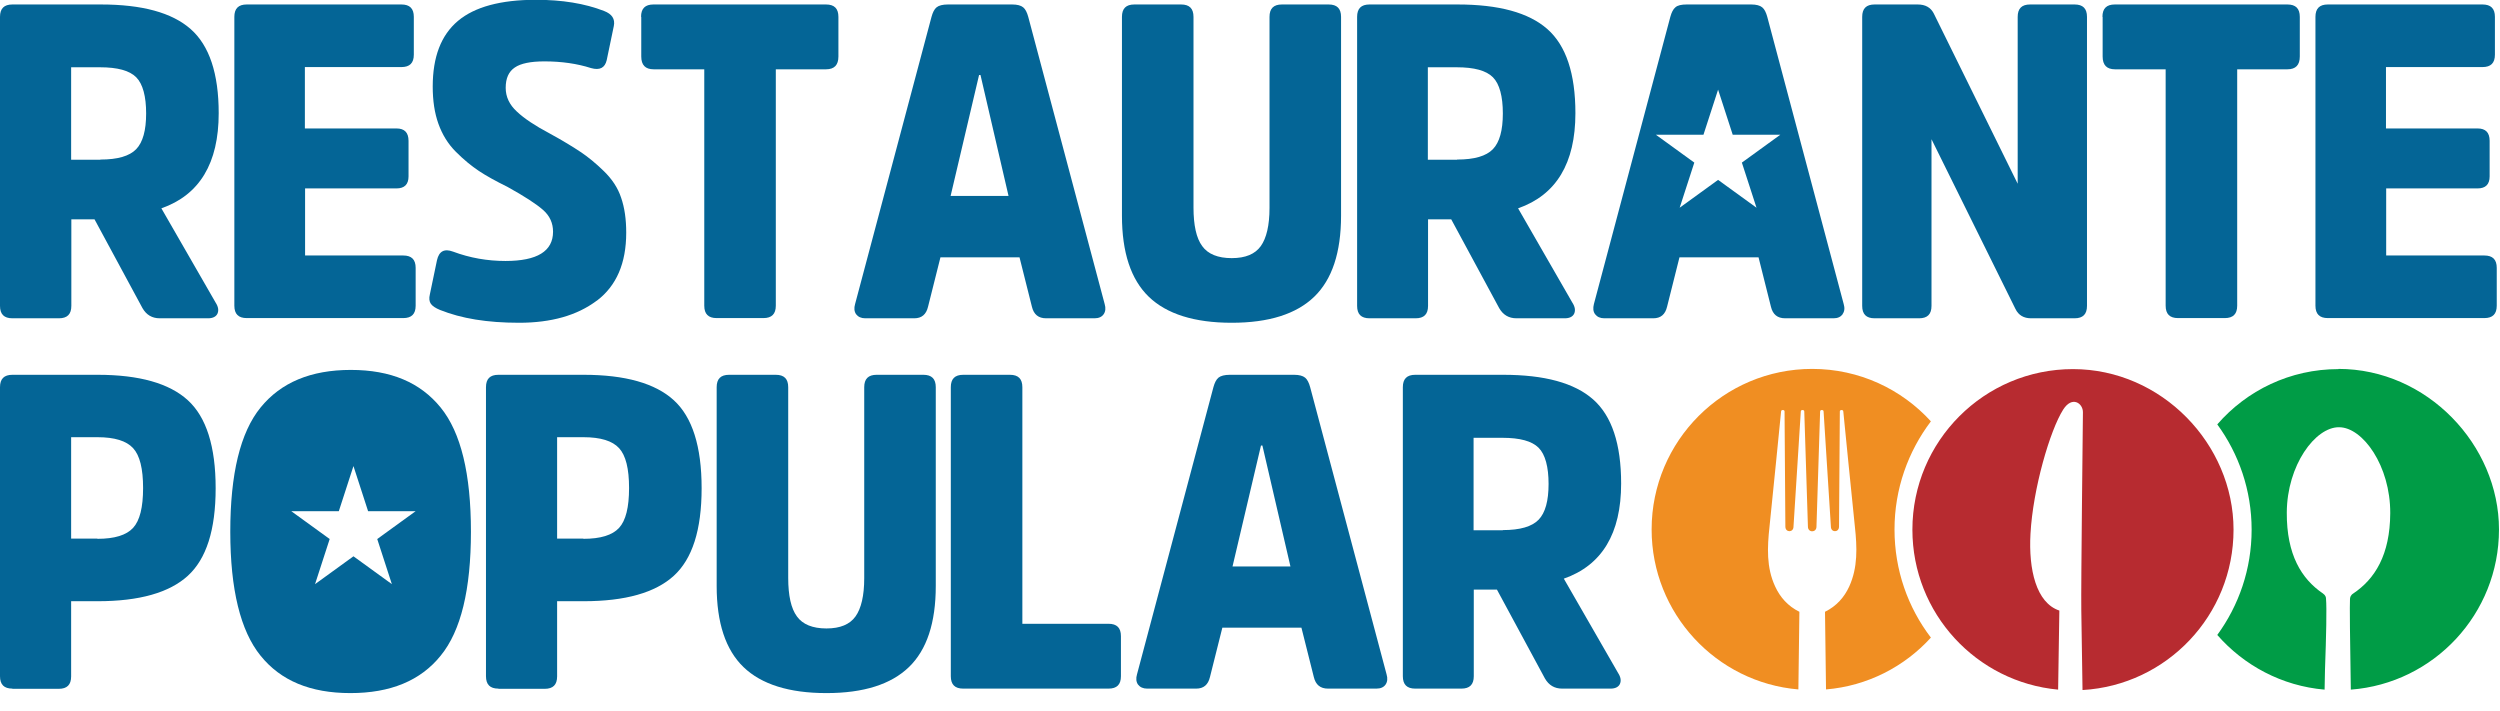 <svg width="123" height="35" viewBox="0 0 123 35" fill="none" xmlns="http://www.w3.org/2000/svg">
<g clip-path="url(#clip0_10773_984)">
<path fill-rule="evenodd" clip-rule="evenodd" d="M115.05 18.16C112.67 18.16 110.54 19.21 109.09 20.88C110.15 22.33 110.78 24.12 110.78 26.06C110.78 28 110.15 29.79 109.09 31.24C110.4 32.74 112.27 33.75 114.37 33.93C114.38 33.32 114.39 32.94 114.39 32.94C114.45 31.27 114.48 29.92 114.44 29.46C114.44 29.39 114.42 29.29 114.29 29.2C113.23 28.48 112.5 27.29 112.51 25.22C112.52 22.89 113.91 21.01 115.08 21.02C116.25 21.02 117.61 22.92 117.6 25.25C117.59 27.31 116.84 28.49 115.78 29.2C115.64 29.29 115.63 29.39 115.62 29.46C115.6 29.65 115.62 31.59 115.66 33.93C119.74 33.62 122.95 30.21 122.95 26.05C122.95 21.89 119.41 18.15 115.05 18.15" fill="#009C46"/>
<path fill-rule="evenodd" clip-rule="evenodd" d="M101.99 18.16C97.63 18.16 94.09 21.7 94.09 26.06C94.09 30.18 97.24 33.56 101.26 33.93C101.28 32.58 101.3 31.21 101.32 30.04C100.18 29.66 99.8 28.02 99.9 26.26C100.02 24.05 100.86 21.17 101.51 20.15C101.95 19.46 102.48 19.84 102.48 20.28C102.48 20.61 102.38 28.78 102.4 30.03C102.42 31.21 102.44 32.59 102.46 33.95C106.61 33.71 109.89 30.27 109.89 26.06C109.89 21.85 106.35 18.16 101.99 18.16Z" fill="#B72B30"/>
<path fill-rule="evenodd" clip-rule="evenodd" d="M95 20.73C93.56 19.15 91.48 18.15 89.16 18.15C84.8 18.15 81.26 21.69 81.26 26.05C81.26 30.18 84.44 33.58 88.48 33.92C88.5 32.38 88.52 31.02 88.53 30.1C87.96 29.82 87.58 29.38 87.34 28.86C86.9 27.92 86.95 26.92 87.06 25.91C87.15 25.08 87.63 20.24 87.63 20.24C87.63 20.15 87.8 20.15 87.8 20.24L87.84 25.91C87.84 26.21 88.24 26.21 88.24 25.91L88.6 20.24C88.6 20.15 88.77 20.15 88.77 20.24L88.95 25.91C88.95 26.06 89.05 26.14 89.16 26.14C89.26 26.14 89.37 26.07 89.37 25.91L89.55 20.24C89.55 20.15 89.72 20.15 89.72 20.24L90.08 25.91C90.08 26.21 90.48 26.21 90.48 25.91L90.52 20.24C90.52 20.15 90.69 20.15 90.69 20.24C90.69 20.24 91.17 25.08 91.26 25.91C91.37 26.92 91.41 27.92 90.98 28.86C90.74 29.38 90.36 29.82 89.79 30.1C89.8 31.02 89.82 32.38 89.84 33.92C91.88 33.75 93.7 32.8 95 31.37C93.87 29.89 93.21 28.05 93.21 26.05C93.21 24.05 93.88 22.21 95 20.73Z" fill="#F08E22"/>
<path d="M4.96 0.22C6.99 0.22 8.46 0.62 9.38 1.43C10.3 2.24 10.76 3.62 10.76 5.57C10.76 8.03 9.82 9.59 7.94 10.25L10.61 14.89C10.74 15.09 10.77 15.27 10.7 15.43C10.63 15.58 10.47 15.66 10.24 15.66H7.86C7.48 15.66 7.2 15.49 7.01 15.16L4.65 10.79H3.51V15.05C3.51 15.46 3.31 15.66 2.9 15.66H0.61C0.2 15.66 0 15.46 0 15.05V0.83C0 0.42 0.2 0.22 0.61 0.22H4.96ZM4.94 7.85C5.79 7.85 6.37 7.68 6.7 7.34C7.03 7 7.19 6.41 7.19 5.58C7.19 4.75 7.03 4.13 6.7 3.8C6.37 3.47 5.78 3.31 4.92 3.31H3.5V7.86H4.94V7.85Z" fill="#046596"/>
<path d="M15.01 9.27V12.57H19.84C20.25 12.57 20.45 12.77 20.45 13.18V15.04C20.45 15.45 20.25 15.65 19.84 15.65H12.14C11.73 15.65 11.53 15.45 11.53 15.04V0.83C11.53 0.42 11.73 0.22 12.14 0.22H19.75C20.16 0.22 20.36 0.42 20.36 0.83V2.69C20.36 3.1 20.16 3.3 19.75 3.3H15V6.32H19.51C19.9 6.32 20.1 6.52 20.1 6.93V8.68C20.1 9.07 19.9 9.27 19.51 9.27H15H15.01Z" fill="#046596"/>
<path d="M29.35 14.8C28.39 15.52 27.12 15.88 25.54 15.88C23.96 15.88 22.7 15.67 21.65 15.25C21.43 15.16 21.28 15.06 21.2 14.95C21.12 14.84 21.1 14.68 21.15 14.48L21.5 12.8C21.6 12.36 21.86 12.22 22.29 12.38C23.12 12.69 23.98 12.84 24.87 12.84C26.43 12.84 27.21 12.36 27.21 11.4C27.21 10.98 27.05 10.62 26.72 10.33C26.39 10.04 25.81 9.66 24.96 9.19C24.39 8.91 23.92 8.65 23.56 8.41C23.2 8.17 22.82 7.86 22.43 7.47C22.04 7.08 21.76 6.62 21.57 6.09C21.38 5.56 21.29 4.95 21.29 4.26C21.29 2.8 21.7 1.73 22.53 1.03C23.35 0.34 24.63 -0.01 26.37 -0.01C27.65 -0.01 28.77 0.17 29.72 0.54C30.11 0.69 30.27 0.93 30.2 1.28L29.85 2.96C29.76 3.34 29.51 3.47 29.08 3.35C28.39 3.13 27.63 3.02 26.78 3.02C26.11 3.02 25.62 3.12 25.33 3.32C25.03 3.52 24.88 3.85 24.88 4.32C24.88 4.76 25.06 5.15 25.43 5.49C25.79 5.83 26.33 6.19 27.05 6.57C27.71 6.93 28.21 7.24 28.57 7.48C28.93 7.72 29.31 8.03 29.71 8.42C30.11 8.81 30.4 9.24 30.56 9.73C30.73 10.22 30.81 10.79 30.81 11.45C30.81 12.95 30.33 14.06 29.37 14.79" fill="#046596"/>
<path d="M31.54 0.83C31.54 0.42 31.74 0.22 32.15 0.22H40.64C41.05 0.22 41.25 0.42 41.25 0.83V2.78C41.25 3.2 41.05 3.41 40.64 3.41H38.17V15.04C38.17 15.45 37.97 15.65 37.56 15.65H35.26C34.85 15.65 34.65 15.45 34.65 15.04V3.41H32.16C31.75 3.41 31.55 3.2 31.55 2.78V0.83H31.54Z" fill="#046596"/>
<path d="M49.8 0.22C50.05 0.22 50.23 0.27 50.34 0.36C50.45 0.45 50.53 0.61 50.59 0.83L54.35 14.96C54.41 15.16 54.39 15.33 54.3 15.46C54.21 15.59 54.06 15.66 53.85 15.66H51.47C51.09 15.66 50.86 15.47 50.77 15.09L50.16 12.66H46.27L45.66 15.09C45.57 15.47 45.35 15.66 44.98 15.66H42.57C42.37 15.66 42.22 15.59 42.12 15.46C42.03 15.33 42.01 15.16 42.07 14.96L45.83 0.83C45.89 0.61 45.97 0.45 46.08 0.36C46.19 0.27 46.38 0.22 46.64 0.22H49.81H49.8ZM49.62 9.64L48.24 3.69H48.17L46.77 9.64H49.61H49.62Z" fill="#046596"/>
<path d="M56.52 14.6C55.64 13.75 55.2 12.42 55.2 10.61V0.83C55.2 0.42 55.4 0.22 55.81 0.22H58.11C58.52 0.22 58.72 0.42 58.72 0.83V10.21C58.72 11.08 58.86 11.72 59.15 12.11C59.43 12.5 59.92 12.7 60.6 12.7C61.28 12.7 61.75 12.5 62.03 12.11C62.31 11.72 62.46 11.09 62.46 10.23V0.83C62.46 0.42 62.66 0.22 63.07 0.22H65.37C65.78 0.22 65.98 0.42 65.98 0.83V10.61C65.98 12.42 65.54 13.75 64.66 14.6C63.78 15.45 62.43 15.88 60.6 15.88C58.77 15.88 57.4 15.45 56.52 14.6Z" fill="#046596"/>
<path d="M71.71 0.22C73.74 0.22 75.21 0.62 76.13 1.43C77.05 2.24 77.51 3.62 77.51 5.57C77.51 8.03 76.57 9.59 74.69 10.25L77.36 14.89C77.49 15.09 77.52 15.27 77.45 15.43C77.38 15.58 77.22 15.66 76.99 15.66H74.61C74.23 15.66 73.95 15.49 73.76 15.16L71.4 10.79H70.26V15.05C70.26 15.46 70.06 15.66 69.65 15.66H67.38C66.97 15.66 66.77 15.46 66.77 15.05V0.83C66.77 0.42 66.97 0.22 67.38 0.22H71.73H71.71ZM71.69 7.85C72.54 7.85 73.12 7.68 73.45 7.34C73.78 7 73.94 6.41 73.94 5.58C73.94 4.75 73.78 4.13 73.45 3.8C73.12 3.47 72.53 3.31 71.67 3.31H70.25V7.86H71.69V7.85Z" fill="#046596"/>
<path d="M102.68 15.05C102.68 15.46 102.48 15.66 102.07 15.66H99.93C99.57 15.66 99.31 15.51 99.16 15.2L95.03 6.85V15.05C95.03 15.46 94.83 15.66 94.42 15.66H92.23C91.82 15.66 91.62 15.46 91.62 15.05V0.83C91.62 0.42 91.82 0.22 92.23 0.22H94.35C94.73 0.22 94.99 0.37 95.14 0.66L99.27 9.04V0.83C99.27 0.42 99.47 0.22 99.88 0.22H102.07C102.48 0.22 102.68 0.42 102.68 0.83V15.05Z" fill="#046596"/>
<path d="M103.44 0.83C103.44 0.42 103.64 0.22 104.05 0.22H112.54C112.95 0.22 113.15 0.42 113.15 0.83V2.78C113.15 3.2 112.95 3.41 112.54 3.41H110.07V15.04C110.07 15.45 109.87 15.65 109.46 15.65H107.16C106.75 15.65 106.55 15.45 106.55 15.04V3.41H104.06C103.65 3.41 103.45 3.2 103.45 2.78V0.83H103.44Z" fill="#046596"/>
<path d="M117.4 9.27V12.57H122.23C122.64 12.57 122.84 12.77 122.84 13.18V15.04C122.84 15.45 122.64 15.65 122.23 15.65H114.53C114.12 15.65 113.92 15.45 113.92 15.04V0.83C113.92 0.42 114.12 0.22 114.53 0.22H122.14C122.55 0.22 122.75 0.42 122.75 0.83V2.69C122.75 3.1 122.55 3.3 122.14 3.3H117.39V6.32H121.9C122.29 6.32 122.49 6.52 122.49 6.93V8.68C122.49 9.07 122.29 9.27 121.9 9.27H117.39H117.4Z" fill="#046596"/>
<path d="M0.61 33.88C0.2 33.88 0 33.68 0 33.27V19.05C0 18.64 0.2 18.44 0.61 18.44H4.81C6.85 18.44 8.33 18.86 9.24 19.69C10.15 20.52 10.61 21.96 10.61 24.02C10.61 26.08 10.15 27.5 9.24 28.33C8.33 29.16 6.85 29.58 4.81 29.58H3.5V33.28C3.5 33.69 3.3 33.89 2.89 33.89H0.61V33.88ZM4.79 26.51C5.64 26.51 6.22 26.33 6.55 25.97C6.88 25.61 7.04 24.96 7.04 24.01C7.04 23.06 6.88 22.41 6.55 22.05C6.22 21.69 5.64 21.51 4.79 21.51H3.5V26.5H4.79V26.51Z" fill="#046596"/>
<path d="M24.52 33.88C24.11 33.88 23.91 33.68 23.91 33.27V19.05C23.91 18.64 24.11 18.44 24.52 18.44H28.72C30.76 18.44 32.24 18.86 33.15 19.69C34.06 20.52 34.52 21.96 34.52 24.02C34.52 26.08 34.06 27.5 33.15 28.33C32.24 29.16 30.76 29.58 28.72 29.58H27.41V33.28C27.41 33.69 27.21 33.89 26.8 33.89H24.53L24.52 33.88ZM28.7 26.51C29.55 26.51 30.13 26.33 30.46 25.97C30.79 25.61 30.95 24.96 30.95 24.01C30.95 23.06 30.79 22.41 30.46 22.05C30.13 21.69 29.55 21.51 28.7 21.51H27.41V26.5H28.7V26.51Z" fill="#046596"/>
<path d="M36.58 32.82C35.7 31.97 35.26 30.64 35.26 28.83V19.05C35.26 18.64 35.46 18.44 35.87 18.44H38.17C38.58 18.44 38.78 18.64 38.78 19.05V28.43C38.78 29.3 38.92 29.94 39.21 30.33C39.49 30.72 39.98 30.92 40.66 30.92C41.34 30.92 41.81 30.72 42.09 30.33C42.37 29.94 42.52 29.31 42.52 28.45V19.05C42.52 18.64 42.72 18.44 43.13 18.44H45.43C45.84 18.44 46.04 18.64 46.04 19.05V28.83C46.04 30.64 45.6 31.97 44.72 32.82C43.84 33.67 42.49 34.1 40.66 34.1C38.83 34.1 37.46 33.67 36.58 32.82Z" fill="#046596"/>
<path d="M50.3 30.69H54.54C54.95 30.69 55.15 30.89 55.15 31.3V33.27C55.15 33.68 54.95 33.88 54.54 33.88H47.39C46.98 33.88 46.78 33.68 46.78 33.27V19.05C46.78 18.64 46.98 18.44 47.39 18.44H49.69C50.1 18.44 50.3 18.64 50.3 19.05V30.68V30.69Z" fill="#046596"/>
<path d="M63.67 18.44C63.92 18.44 64.1 18.49 64.21 18.58C64.32 18.67 64.4 18.83 64.46 19.05L68.22 33.18C68.28 33.38 68.26 33.55 68.17 33.68C68.08 33.81 67.93 33.88 67.72 33.88H65.34C64.96 33.88 64.73 33.69 64.64 33.31L64.03 30.88H60.14L59.53 33.31C59.44 33.69 59.22 33.88 58.85 33.88H56.44C56.24 33.88 56.09 33.81 55.99 33.68C55.9 33.55 55.88 33.38 55.94 33.18L59.7 19.05C59.76 18.83 59.84 18.67 59.95 18.58C60.06 18.49 60.25 18.44 60.51 18.44H63.68H63.67ZM63.49 27.87L62.11 21.92H62.04L60.64 27.87H63.48H63.49Z" fill="#046596"/>
<path d="M73.96 18.44C75.99 18.44 77.46 18.84 78.38 19.65C79.3 20.46 79.76 21.84 79.76 23.79C79.76 26.25 78.82 27.81 76.94 28.47L79.61 33.11C79.74 33.31 79.77 33.49 79.7 33.65C79.63 33.8 79.47 33.88 79.24 33.88H76.86C76.48 33.88 76.2 33.71 76.01 33.38L73.65 29.01H72.51V33.27C72.51 33.68 72.31 33.88 71.9 33.88H69.63C69.22 33.88 69.02 33.68 69.02 33.27V19.05C69.02 18.64 69.22 18.44 69.63 18.44H73.98H73.96ZM73.94 26.08C74.79 26.08 75.37 25.91 75.7 25.57C76.03 25.23 76.19 24.64 76.19 23.81C76.19 22.98 76.03 22.36 75.7 22.03C75.37 21.7 74.78 21.54 73.92 21.54H72.5V26.09H73.94V26.08Z" fill="#046596"/>
<path d="M23.17 26.16C23.17 29 22.68 31.04 21.68 32.26C20.69 33.49 19.21 34.1 17.24 34.1C15.27 34.1 13.81 33.49 12.82 32.26C11.83 31.04 11.33 29 11.33 26.16C11.33 23.32 11.82 21.28 12.82 20.05C13.82 18.82 15.29 18.2 17.26 18.2C19.23 18.2 20.68 18.82 21.68 20.05C22.68 21.28 23.17 23.32 23.17 26.16ZM16.67 25.15H14.33L16.22 26.52L15.5 28.74L17.39 27.37L19.28 28.74L18.56 26.52L20.45 25.15H18.11L17.39 22.93L16.67 25.15Z" fill="#046596"/>
<path d="M90.66 15.46C90.56 15.59 90.42 15.66 90.21 15.66H87.83C87.45 15.66 87.22 15.47 87.13 15.09L86.52 12.66H82.63L82.02 15.09C81.93 15.47 81.71 15.66 81.34 15.66H78.93C78.73 15.66 78.58 15.59 78.48 15.46C78.38 15.33 78.37 15.16 78.42 14.96L82.18 0.83C82.24 0.61 82.32 0.45 82.43 0.36C82.54 0.26 82.73 0.22 82.99 0.22H86.16C86.41 0.22 86.59 0.27 86.7 0.36C86.81 0.45 86.89 0.61 86.95 0.83L90.71 14.96C90.77 15.16 90.75 15.33 90.65 15.46M83.81 6.63H81.47L83.36 8L82.64 10.22L84.53 8.85L86.42 10.22L85.7 8L87.59 6.63H85.25L84.53 4.41L83.81 6.63Z" fill="#046596"/>
</g>
<defs>
<clipPath id="clip0_10773_984">
<rect width="122.95" height="34.1" fill="white"/>
</clipPath>
</defs>
</svg>
